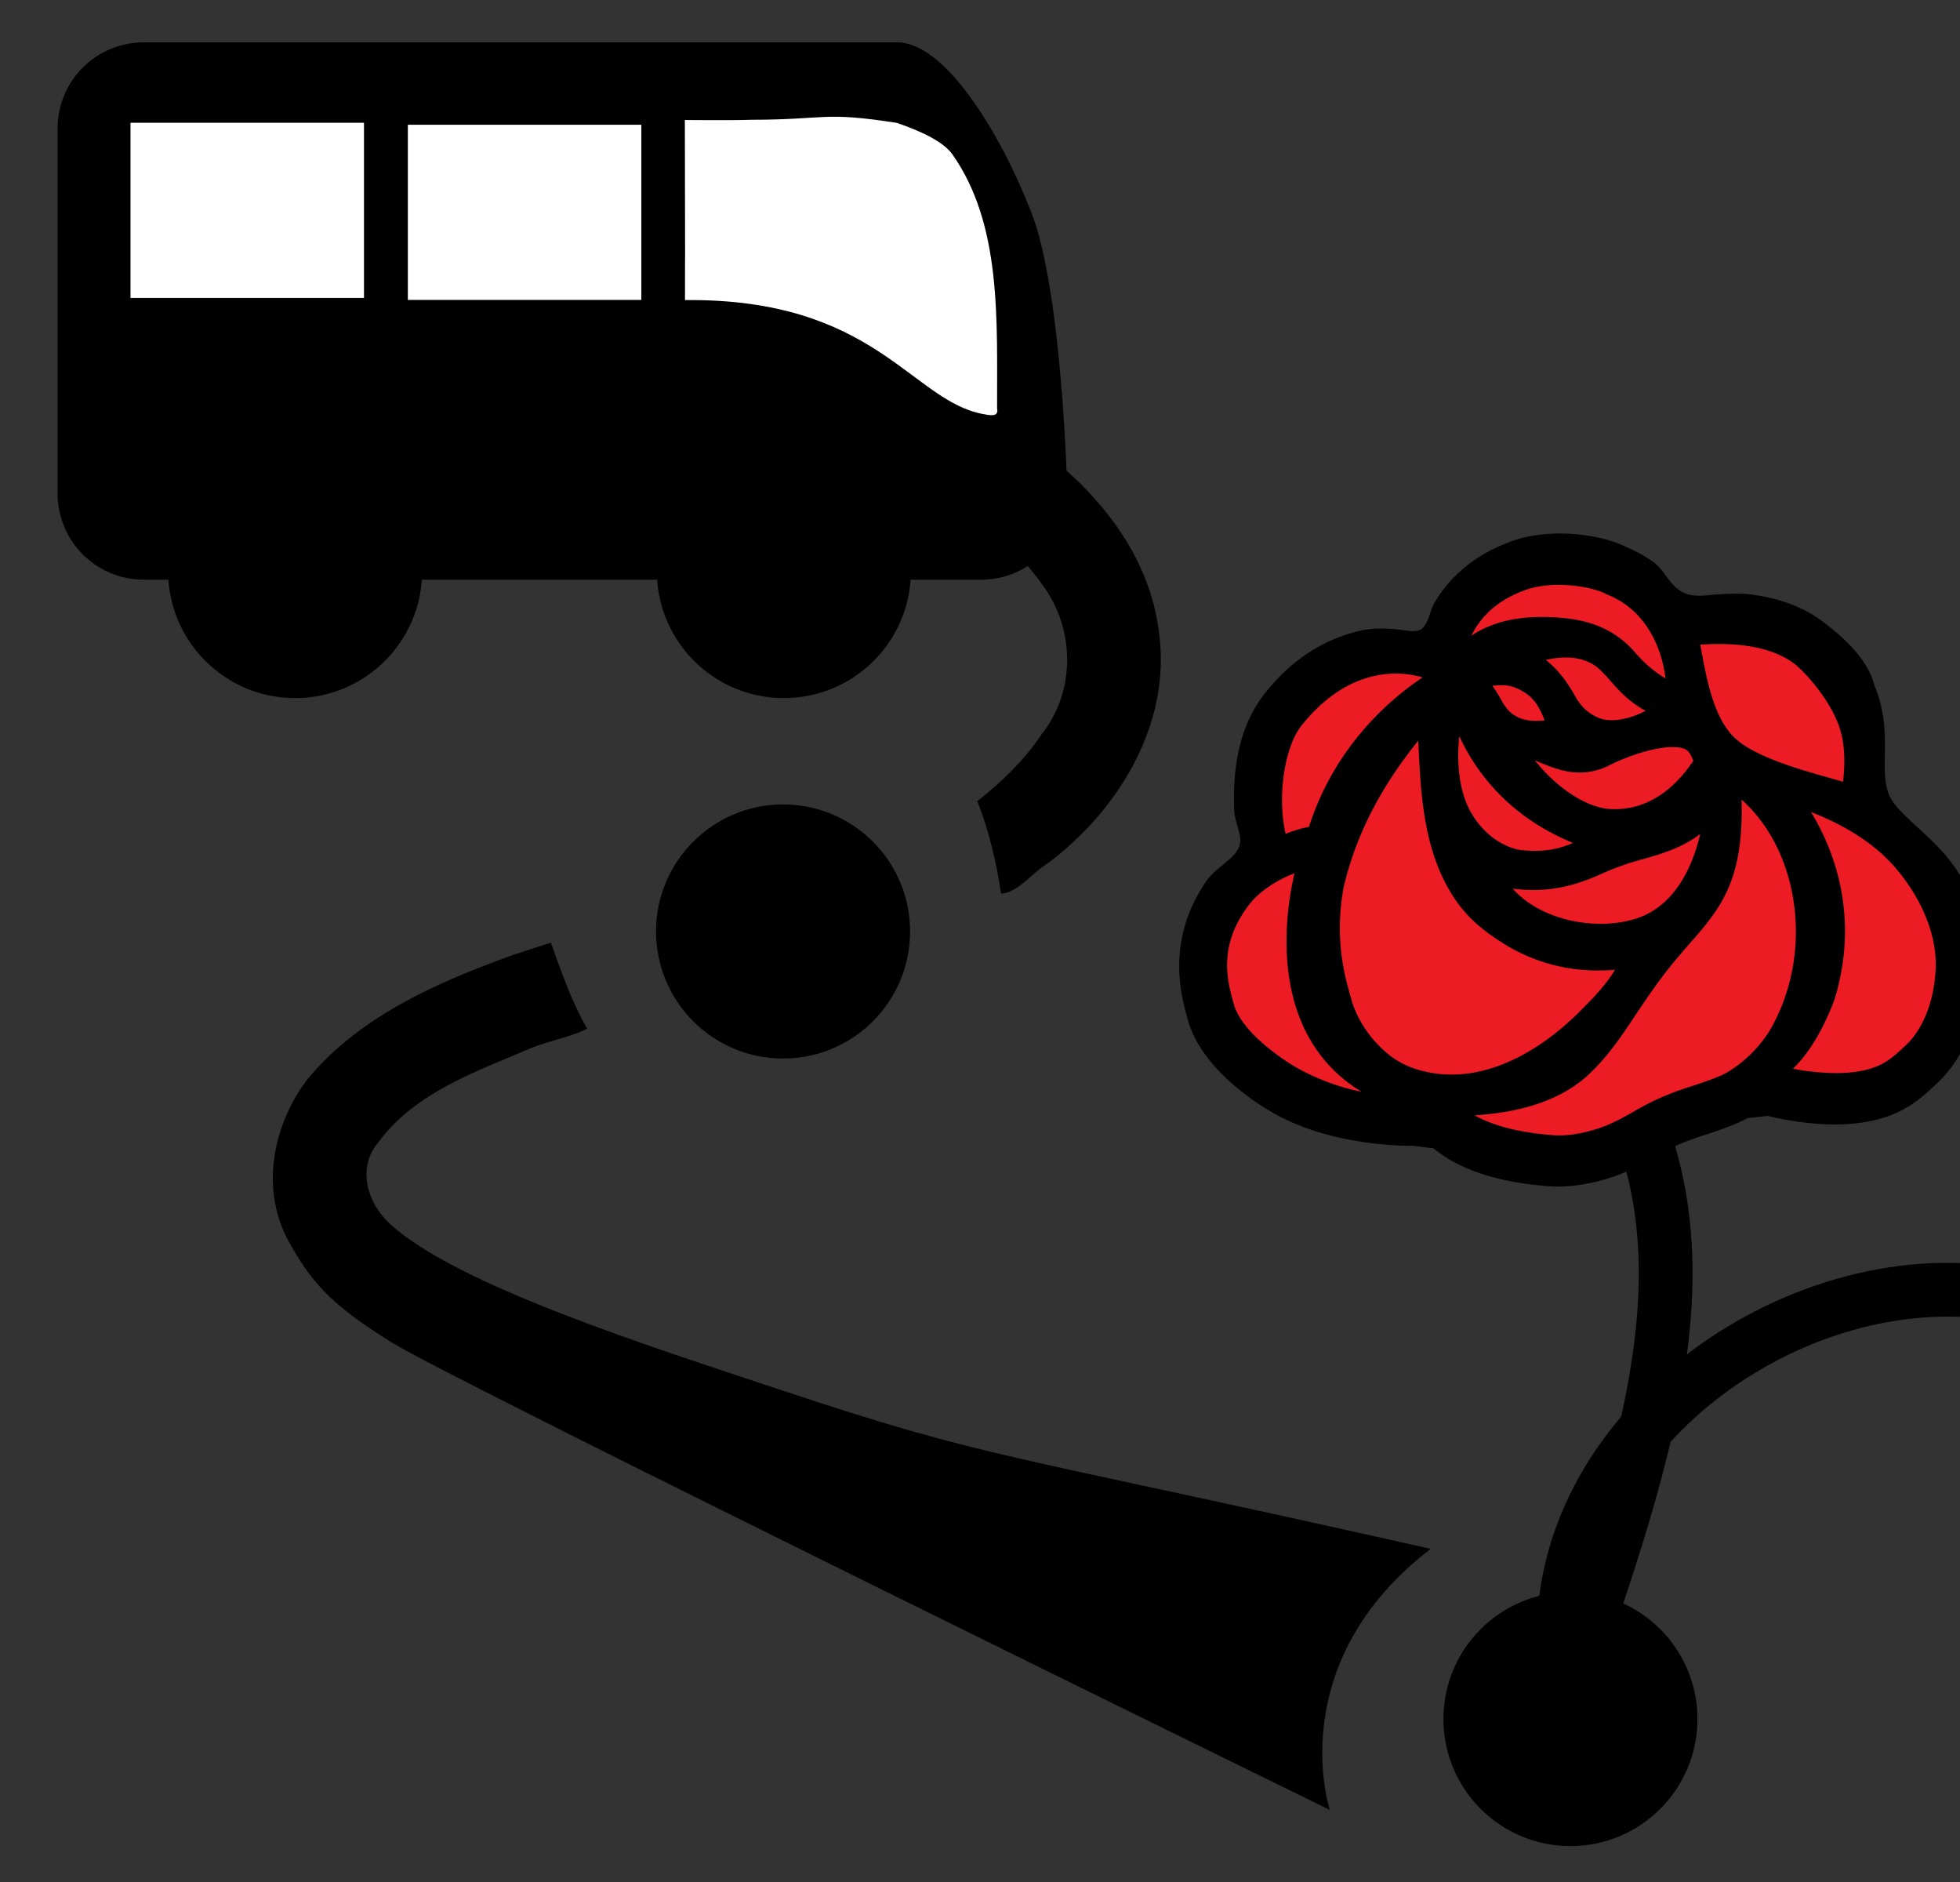 <?xml version="1.0" encoding="UTF-8" standalone="no"?>
<!-- Created with Inkscape (http://www.inkscape.org/) -->

<svg
   xmlns:dc="http://purl.org/dc/elements/1.1/"
   xmlns:cc="http://creativecommons.org/ns#"
   xmlns:rdf="http://www.w3.org/1999/02/22-rdf-syntax-ns#"
   xmlns:svg="http://www.w3.org/2000/svg"
   xmlns="http://www.w3.org/2000/svg"
   xmlns:sodipodi="http://sodipodi.sourceforge.net/DTD/sodipodi-0.dtd"
   xmlns:inkscape="http://www.inkscape.org/namespaces/inkscape"
   width="250"
   height="240"
   viewBox="0 0 66.146 63.5"
   version="1.1"
   id="svg2101"
   inkscape:version="0.92.3 (2405546, 2018-03-11)"
   sodipodi:docname="heartlogo.svg"
   inkscape:export-filename="/home/michaelb/projects/pta/static/images/heartlogo.svg.png"
   inkscape:export-xdpi="72.417992"
   inkscape:export-ydpi="72.417992">
  <rect x="0" y="0" width="66.146" height="63.5" fill="#333333" stroke="none"/>
  <defs
     id="defs2095" />
  <sodipodi:namedview
     id="base"
     pagecolor="#ffffff"
     bordercolor="#666666"
     borderopacity="1.0"
     inkscape:pageopacity="0.0"
     inkscape:pageshadow="2"
     inkscape:zoom="1.979899"
     inkscape:cx="134.40904"
     inkscape:cy="112.0215"
     inkscape:document-units="mm"
     inkscape:current-layer="layer1"
     showgrid="false"
     inkscape:window-width="1920"
     inkscape:window-height="1008"
     inkscape:window-x="0"
     inkscape:window-y="32"
     inkscape:window-maximized="1"
     fit-margin-top="1"
     fit-margin-left="1"
     fit-margin-right="1"
     fit-margin-bottom="1"
     units="px"
     inkscape:measure-start="0,0"
     inkscape:measure-end="0,0" />
  <g
     inkscape:label="Layer 1"
     inkscape:groupmode="layer"
     id="layer1"
     transform="translate(-26.73,-19.307)">
    <g
       transform="matrix(0.394,0,0,0.394,-1731.351,-79.549)"
       id="g16782-6-0">
      <path
         style="opacity:1;vector-effect:none;fill:#000000;fill-opacity:1;stroke:none;stroke-width:8.131;stroke-linecap:butt;stroke-linejoin:miter;stroke-miterlimit:4;stroke-dasharray:none;stroke-dashoffset:0;stroke-opacity:1;paint-order:markers stroke fill"
         d="m 4502.162,276.102 c -1.693,0.04 -3.499,0.091 -5.093,0.485 0.523,2.541 0.486,5.21 0.576,7.73 10.655,-0.221 21.434,0.305 31.695,3.381 8.298,2.539 17.1,6.164 22.248,13.514 2.622,3.706 2.652,8.939 -0.212,12.534 -1.483,2.242 -3.451,4.141 -5.537,5.763 1.023,2.548 1.638,5.253 2.043,7.926 1.449,-0.084 2.644,-1.776 3.892,-2.523 6.135,-4.533 10.732,-12.035 9.63,-19.878 -1.122,-9.039 -8.71,-15.543 -16.299,-19.6 -13.117,-7.045 -28.235,-9.149 -42.943,-9.333 z"
         id="path3251-6-7-9-4-0-7-6-7-0-0-62-3-6-2-7-8"
         inkscape:connector-curvature="0" />
      <path
         sodipodi:nodetypes="cccsccacccccc"
         style="opacity:1;vector-effect:none;fill:#000000;fill-opacity:1;stroke:none;stroke-width:8.131;stroke-linecap:butt;stroke-linejoin:miter;stroke-miterlimit:4;stroke-dasharray:none;stroke-dashoffset:0;stroke-opacity:1;paint-order:markers stroke fill"
         d="m 4506.094,332.677 c -6.438,2.313 -13.153,5.247 -17.614,10.632 -2.92,3.837 -4.029,9.179 -1.776,13.611 2.047,3.778 3.717,5.685 9.063,8.994 5.346,3.309 80.271,39.985 80.271,39.985 0,0 -4.158,-12.518 8.641,-22.358 -37.329,-8.392 -37.556,-7.586 -55.691,-13.613 -11.494,-3.82 -27.838,-9.028 -33.44,-14.216 -1.961,-1.74 -2.872,-4.844 -0.996,-6.991 3.138,-4.3 8.508,-6.102 13.222,-8.128 1.518,-0.603 3.264,-0.886 4.654,-1.598 -1.342,-2.319 -2.232,-4.918 -3.106,-7.371 -1.076,0.351 -2.151,0.702 -3.227,1.053 z"
         id="path3257-0-6-1-8-4-5-0-5-7-6-99-8-0-5-0-9"
         inkscape:connector-curvature="0" />
      <circle
         r="10.88"
         cy="330.672"
         cx="4529.208"
         id="path3320-6-3-9-4-2-5-2-9-3-4-08-0-2-3-4-3"
         style="opacity:1;vector-effect:none;fill:#000000;fill-opacity:1;stroke:none;stroke-width:5.715;stroke-linecap:butt;stroke-linejoin:miter;stroke-miterlimit:4;stroke-dasharray:none;stroke-dashoffset:0;stroke-opacity:1;paint-order:markers stroke fill" />
      <circle
         r="10.88"
         cy="282.245"
         cx="4480.78"
         id="path3320-0-2-2-1-2-2-6-6-2-1-7-1-5-7-49-8-1"
         style="opacity:1;vector-effect:none;fill:#000000;fill-opacity:1;stroke:none;stroke-width:5.715;stroke-linecap:butt;stroke-linejoin:miter;stroke-miterlimit:4;stroke-dasharray:none;stroke-dashoffset:0;stroke-opacity:1;paint-order:markers stroke fill" />
      <circle
         r="10.88"
         cy="398.115"
         cx="4596.65"
         id="path3320-0-4-6-1-0-9-0-2-1-2-1-4-3-6-6-0-4-4"
         style="opacity:1;vector-effect:none;fill:#000000;fill-opacity:1;stroke:none;stroke-width:5.715;stroke-linecap:butt;stroke-linejoin:miter;stroke-miterlimit:4;stroke-dasharray:none;stroke-dashoffset:0;stroke-opacity:1;paint-order:markers stroke fill" />
      <g
         transform="translate(1693.057,-1169.833)"
         id="g16574-8-8">
        <g
           id="g11168-2-0-1-9"
           transform="translate(-777.119,275.821)">
          <g
             id="g11130-4-7-6-6"
             transform="matrix(0.921,0,0,0.921,265.079,94.702)">
            <path
               inkscape:connector-curvature="0"
               id="path11072-7-3-8-7"
               d="m 3708.364,1296.763 c 8.515,-24.539 15.424,-45.166 -0.284,-63.263"
               style="fill:none;stroke:#000000;stroke-width:5;stroke-linecap:butt;stroke-linejoin:miter;stroke-miterlimit:4;stroke-dasharray:none;stroke-opacity:1"
               sodipodi:nodetypes="cc" />
            <path
               inkscape:connector-curvature="0"
               id="path11074-9-1-5-7"
               d="m 3708.364,1296.763 c -3.505,-20.745 18.113,-37.814 37.475,-36.471"
               style="fill:none;stroke:#000000;stroke-width:5;stroke-linecap:butt;stroke-linejoin:miter;stroke-miterlimit:4;stroke-dasharray:none;stroke-opacity:1" />
          </g>
          <g
             transform="matrix(0.204,0,0,0.204,3613.717,1190.612)"
             id="g8846-4-6-0-3-1-2-3">
            <path
               style="opacity:1;fill:#000000"
               inkscape:connector-curvature="0"
               id="path8242-7-7-4-9-9-19-7"
               d="M 462.32,110 C 457.5,98.74 464.24,83.46 456.11,63.93 453,50.87 438.93,40.47 434.44,37 425.76,30.42 414.54,26.46 401.03,25.2 a 138.47,138.47 0 0 0 -14.76,0.65 c -3.41,0.39 -7.12,0.42 -10.24,-1 -6.17,-2.91 -7.78,-9.23 -12.53,-12.71 A 54.52,54.52 0 0 0 352.26,5.82 C 345.54,2.41 336.12,0.3 326.21,0 a 66.34,66.34 0 0 0 -19.15,2.09 l -0.66,0.2 C 288.63,8 277.91,18 271.47,28.77 c -2.16,3.6 -2.22,7.74 -5.11,10.89 -1.43,1.57 -4.77,1.42 -8.06,0.89 -3.29,-0.53 -11,-1.26 -17.2,0 -15.57,3.36 -29.29,12 -40.28,25.63 -10,12 -14.22,28.63 -13.62,48 -0.35,7.21 4,12.11 2.07,17.33 -1.93,5.22 -10,8.74 -14,14.68 -16.47,24.37 -10.45,46.9 -8.12,55.68 l 0.37,1.36 c 5.62,22.32 31.94,37.72 37.17,40.57 19.44,10.68 42.41,12.82 54.4,13.17 1.37,0 2.49,0 3.24,0 l 8.55,1.07 c 10.9,8.92 26.53,14.12 47.44,15.84 1.09,0.1 2.23,0.17 3.35,0.21 13.15,0.36 25.4,-4.24 28.82,-5.65 a 122.07,122.07 0 0 0 13.34,-6.78 101.69,101.69 0 0 1 9.18,-4.81 l 0.36,-0.16 a 114.4,114.4 0 0 1 11.74,-4.34 c 4.31,-1.42 8.75,-2.89 13.33,-4.87 a 41.09,41.09 0 0 0 4.17,-2.06 l 8.58,-1 a 127.48,127.48 0 0 0 25.47,3.58 v 0 c 11.75,0.32 21.8,-1.5 29.67,-5.35 6.92,-3.25 12.07,-8.15 16.22,-12.1 l 0.43,-0.41 c 4.18,-3.95 17.88,-19.07 18.84,-47.89 0.43,-12.08 -2.68,-24.79 -8.7,-36.83 -8.93,-16.65 -26.69,-26.25 -30.8,-35.42 z" />
            <path
               inkscape:connector-curvature="0"
               id="path8266-7-5-8-2-0-9-1"
               style="opacity:1;fill:#ed1b24;fill-opacity:1"
               d="m 464.6,140 c -10.25,-11.81 -24.57,-19 -35.19,-23.13 a 99.74,99.74 0 0 1 10.06,22.22 l 0.2,0.64 a 4.25,4.25 0 0 1 0.14,0.51 l 0.15,0.45 c 0.09,0.44 0.22,0.88 0.34,1.32 l 0.18,0.58 a 94,94 0 0 1 0.5,46.68 37.19,37.19 0 0 1 -1,3.9 l -0.1,0.37 c -0.19,0.67 -0.42,1.34 -0.62,2 l -0.26,0.85 c -5.84,15.1 -12.27,23.57 -17.16,28.25 a 100.37,100.37 0 0 0 18,1.83 c 7.63,0 13.95,-1.18 18.72,-3.51 4,-1.9 7.4,-5.11 11,-8.5 l 0.34,-0.34 c 1.86,-1.76 11.16,-11.55 11.87,-32.17 0.39,-13.59 -5.86,-28.89 -17.17,-41.95 z m -64.36,-28.35 c 1.05,34.34 -9.13,46 -21.76,60.43 -2.39,2.73 -4.86,5.56 -7.39,8.68 -6.45,8 -11,14.83 -15.46,21.49 -6,9 -11.14,16.76 -19.17,24.44 -13.92,13.32 -34.15,16.6 -48.28,17.5 7.74,4.39 18.56,7.16 32.34,8.3 1.06,0.1 2.08,0.15 3.12,0.15 9.46,0 18.92,-3.78 20,-4.21 a 99.79,99.79 0 0 0 11.15,-5.72 118.8,118.8 0 0 1 11.02,-5.71 124.93,124.93 0 0 1 13.78,-5.13 c 4.08,-1.36 7.94,-2.63 11.73,-4.27 5.65,-2.36 16.74,-10.52 22.66,-22.45 16.4,-31.76 9.85,-72.5 -13.74,-93.5 z m -92.97,21.14 a 56.52,56.52 0 0 0 6.21,0.37 38.08,38.08 0 0 0 16,-3.33 c -28.1,-11.45 -41.52,-31.24 -47.72,-44.81 -1.25,11 -0.1,23.33 4.87,32 8.2,14.23 20.51,15.76 20.64,15.77 z m 26.28,66.55 c 5.58,-5.54 10.16,-10.63 13.56,-16.22 -2.06,0.15 -4.38,0.26 -6.89,0.26 a 73.82,73.82 0 0 1 -39.53,-11.06 c -10.9,-6.8 -19,-13.73 -25.62,-27.3 -8.56,-17.52 -9.59,-38.28 -10.34,-53.44 -0.07,-1.62 -0.15,-3.18 -0.24,-4.65 -16.19,20.17 -26.21,39.91 -31.31,61.53 -4,21.76 0.53,37.63 3,46.15 0.28,1 0.54,1.91 0.74,2.7 a 48.11,48.11 0 0 0 16.82,22.61 36.6,36.6 0 0 0 10.26,5 49.53,49.53 0 0 0 14.55,2.17 c 17.79,0 37.11,-9.64 54.39,-27.12 z M 218.87,212 c -14.34,-25.25 -9.33,-56.54 -6.32,-69.42 -7.65,2.91 -14.76,7.71 -18.86,12.95 -13.32,17.05 -9.31,32 -7.17,40 l 0.45,1.65 c 3,11.87 20.66,23.82 27.22,27.42 a 94.15,94.15 0 0 0 26.58,9.73 61.14,61.14 0 0 1 -21.9,-22.33 z m -0.26,-88.88 c 11,-34.33 34.69,-54.09 47.73,-62.76 a 39.94,39.94 0 0 0 -11.24,-1.6 c -10.06,0 -25,3.71 -39.27,21.41 -7.58,9 -10.61,30.47 -7,45.89 a 45.28,45.28 0 0 1 9.78,-2.94 z M 318.31,35 c 13.12,0.37 26.77,2.5 37.76,15.46 a 51.09,51.09 0 0 0 12.25,10.33 C 366.69,47.26 359.74,32 344.08,25.7 l -0.4,-0.18 c -4.41,-2.39 -12.47,-4 -20.1,-4 a 47,47 0 0 0 -12,1.45 C 299.69,26.76 291.48,33.32 286.82,42.83 292.9,38.77 302.09,35 316.07,35 Z m 26.04,43.28 c 5,0.37 11.08,-1.46 15.62,-3.9 -7,-3.74 -11.29,-8.59 -14.86,-12.66 -2.5,-2.81 -4.63,-5.24 -7.16,-6.79 -5.35,-3.13 -11.59,-3.7 -19.88,-1.94 5.12,4.18 8.9,9 12.67,15.89 3.2,5.45 8.31,9 13.61,9.4 z M 304.7,64.46 a 15.37,15.37 0 0 0 -5.28,-0.82 28.27,28.27 0 0 0 -3.82,0.28 45.38,45.38 0 0 1 3.4,5.25 26.29,26.29 0 0 0 3.34,5 c 2.92,3 6.63,4.44 11.64,4.44 a 35.21,35.21 0 0 0 3.6,-0.2 C 315.21,72.64 313.06,67.7 304.7,64.46 Z m 27.66,35.84 c -6.85,0 -13,-2.6 -18.9,-5.13 7.83,10 20.8,20.18 32.48,20.5 0.35,0 0.66,0 1,0 18.74,0 29.3,-14.8 33.08,-20.34 -0.1,-0.18 -0.17,-0.35 -0.26,-0.54 -1.34,-3 -2.08,-4.63 -6.23,-5.07 -8,-0.85 -20.5,3.38 -28.71,7.49 a 27.26,27.26 0 0 1 -12.46,3.09 z m 64.51,-15.05 c 8.12,8.2 27.43,13.65 40.21,17.27 q 3.24,0.9 5.77,1.65 c 1.43,-11.52 -0.13,-19.22 -1.82,-23.78 -4.52,-12.2 -15.29,-23.25 -18.5,-25.68 -7.32,-5.56 -18,-8.37 -31.87,-8.37 -2.76,0 -5.37,0.1 -7.74,0.25 0.12,0.61 0.21,1.24 0.35,1.87 2.3,12.59 5.18,28.27 13.6,36.79 z m -54.31,57.08 c -10.78,5 -19.92,7.28 -29.62,7.28 a 72.92,72.92 0 0 1 -8.74,-0.56 c 7.64,8.83 21.83,14.74 36.91,14.74 a 50.42,50.42 0 0 0 14.08,-1.94 c 17.42,-5.12 24.7,-22.9 27.74,-35.8 -7.6,5.87 -16,8.28 -24.14,10.64 a 107.68,107.68 0 0 0 -16.23,5.64 z" />
          </g>
        </g>
        <path
           style="opacity:1;vector-effect:none;fill:#000000;fill-opacity:1;stroke:none;stroke-width:9.278;stroke-linecap:square;stroke-linejoin:miter;stroke-miterlimit:4;stroke-dasharray:none;stroke-dashoffset:0;stroke-opacity:1;paint-order:markers stroke fill"
           d="m 2781.401,1424.363 h 64.521 c 4.095,0 8.82,7.696 11.499,14.576 2.679,6.88 3.08,24.048 3.08,24.048 0,4.095 -3.297,7.392 -7.392,7.392 h -71.707 c -4.095,0 -7.392,-3.297 -7.392,-7.392 v -31.232 c 0,-4.095 3.297,-7.392 7.392,-7.392 z"
           id="rect10398-5-4-6-2"
           inkscape:connector-curvature="0"
           sodipodi:nodetypes="sszssssss" />
        <rect
           style="opacity:1;vector-effect:none;fill:#ffffff;fill-opacity:1;stroke:none;stroke-width:7.291;stroke-linecap:square;stroke-linejoin:miter;stroke-miterlimit:4;stroke-dasharray:none;stroke-dashoffset:0;stroke-opacity:1;paint-order:markers stroke fill"
           id="rect10400-26-0-0-2"
           width="20"
           height="15"
           x="2804.012"
           y="1431.42"
           rx="0"
           ry="0" />
        <rect
           style="opacity:1;vector-effect:none;fill:#ffffff;fill-opacity:1;stroke:none;stroke-width:7.291;stroke-linecap:square;stroke-linejoin:miter;stroke-miterlimit:4;stroke-dasharray:none;stroke-dashoffset:0;stroke-opacity:1;paint-order:markers stroke fill"
           id="rect10400-2-5-6-6-1"
           width="20"
           height="15"
           x="2780.255"
           y="1431.25"
           rx="0"
           ry="0" />
        <path
           sodipodi:nodetypes="cccccaccc"
           inkscape:connector-curvature="0"
           id="path10564-8-4-4-5"
           d="m 2833.442,1430.994 c -1.694,0.06 -5.703,0.02 -5.703,0.02 0.04,18.562 0.011,7.044 0.011,15.421 16.275,-0.176 19.39,8.614 25.511,9.754 0.463,0.08 1.401,0.343 1.222,-0.47 -0.019,-7.565 0.414,-15.756 -3.838,-21.776 -1.046,-1.481 -4.208,-2.477 -4.735,-2.681 -6.386,-0.998 -6.003,-0.275 -12.468,-0.268 z"
           style="opacity:1;vector-effect:none;fill:#ffffff;fill-opacity:1;stroke:none;stroke-width:4.057;stroke-linecap:square;stroke-linejoin:miter;stroke-miterlimit:4;stroke-dasharray:none;stroke-dashoffset:0;stroke-opacity:1;paint-order:markers stroke fill" />
        <circle
           inkscape:transform-center-y="6.4403405"
           inkscape:transform-center-x="16.744885"
           r="10.88"
           cy="1469.639"
           cx="2794.357"
           id="path3320-0-2-2-1-2-2-6-6-2-1-7-1-5-7-4-7-7-7-9-0"
           style="opacity:1;vector-effect:none;fill:#000000;fill-opacity:1;stroke:none;stroke-width:5.715;stroke-linecap:butt;stroke-linejoin:miter;stroke-miterlimit:4;stroke-dasharray:none;stroke-dashoffset:0;stroke-opacity:1;paint-order:markers stroke fill" />
        <circle
           r="10.88"
           cy="1469.639"
           cx="2836.219"
           id="path3320-0-2-2-1-2-2-6-6-2-1-7-1-5-7-4-6-8-9-4-9-9"
           style="opacity:1;vector-effect:none;fill:#000000;fill-opacity:1;stroke:none;stroke-width:5.715;stroke-linecap:butt;stroke-linejoin:miter;stroke-miterlimit:4;stroke-dasharray:none;stroke-dashoffset:0;stroke-opacity:1;paint-order:markers stroke fill" />
      </g>
    </g>
  </g>
</svg>
